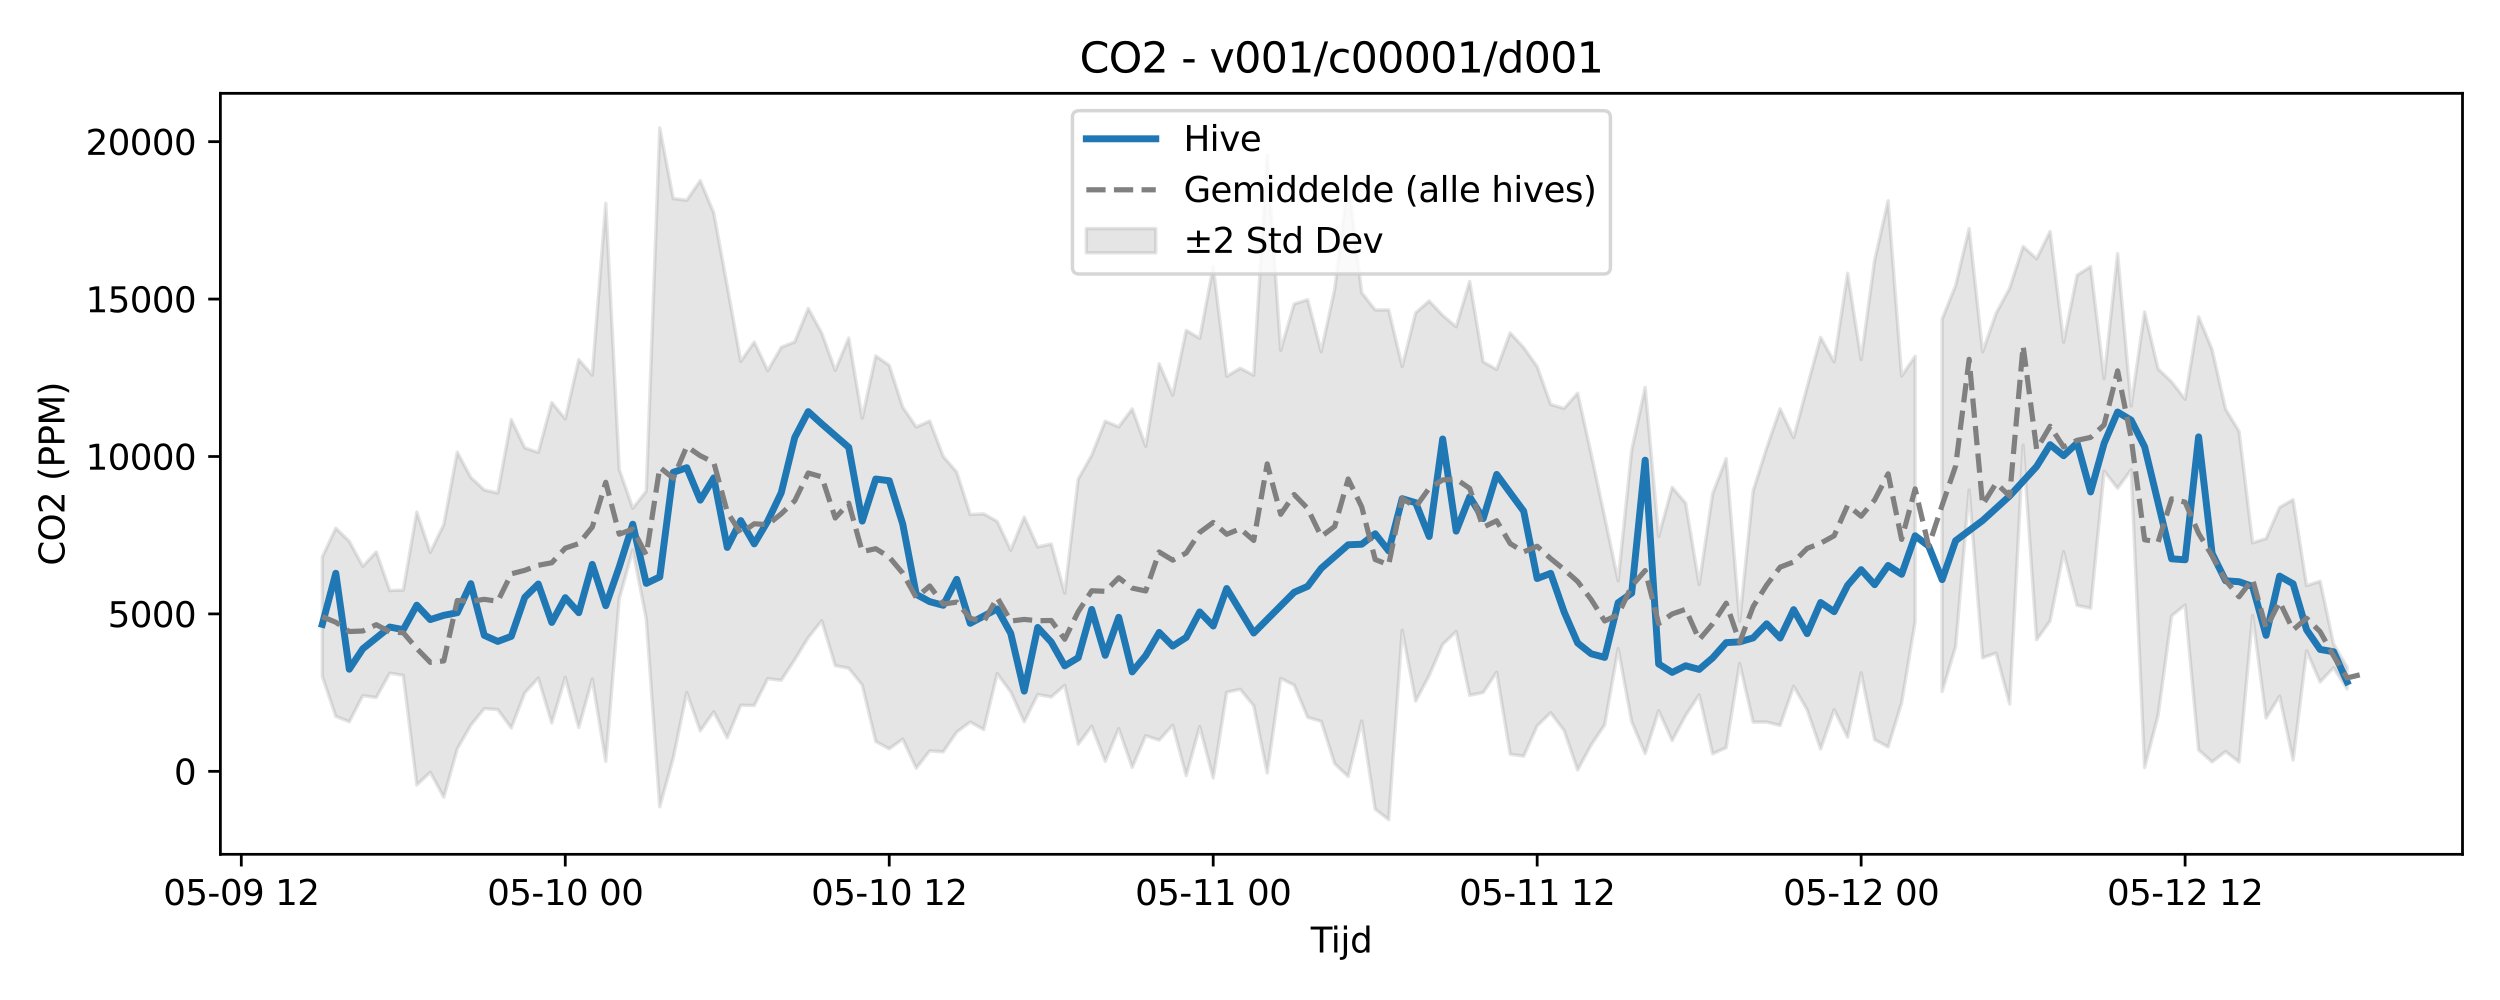 <?xml version="1.0" encoding="utf-8" standalone="no"?>
<!DOCTYPE svg PUBLIC "-//W3C//DTD SVG 1.1//EN"
  "http://www.w3.org/Graphics/SVG/1.1/DTD/svg11.dtd">
<svg xmlns:xlink="http://www.w3.org/1999/xlink" width="720pt" height="288pt" viewBox="0 0 720 288" xmlns="http://www.w3.org/2000/svg" version="1.1">
 <defs>
  <style type="text/css">*{stroke-linejoin: round; stroke-linecap: butt}</style>
 </defs>
 <g id="figure_1">
  <g id="patch_1">
   <path d="M 0 288 
L 720 288 
L 720 0 
L 0 0 
z
" style="fill: #ffffff"/>
  </g>
  <g id="axes_1">
   <g id="patch_2">
    <path d="M 63.47 246.04 
L 709.2 246.04 
L 709.2 26.88 
L 63.47 26.88 
z
" style="fill: #ffffff"/>
   </g>
   <g id="FillBetweenPolyCollection_1">
    <path d="M 92.821 160.406 
L 92.821 194.786 
L 96.709 206.311 
L 100.597 207.861 
L 104.484 200.372 
L 108.372 200.874 
L 112.259 193.855 
L 116.147 194.523 
L 120.035 226.071 
L 123.922 222.422 
L 127.81 229.594 
L 131.697 215.667 
L 135.585 208.863 
L 139.473 204.098 
L 143.36 204.361 
L 147.248 209.658 
L 151.135 199.555 
L 155.023 195.281 
L 158.911 208.207 
L 162.798 195.099 
L 166.686 209.536 
L 170.573 195.567 
L 174.461 219.257 
L 178.349 172.484 
L 182.236 158.407 
L 186.124 178.207 
L 190.011 232.361 
L 193.899 218.286 
L 197.787 199.471 
L 201.674 210.487 
L 205.562 205.017 
L 209.449 212.468 
L 213.337 203.106 
L 217.224 203.185 
L 221.112 195.447 
L 225 195.937 
L 228.887 189.976 
L 232.775 183.624 
L 236.662 178.768 
L 240.55 191.721 
L 244.438 192.463 
L 248.325 197.277 
L 252.213 213.544 
L 256.1 215.665 
L 259.988 212.857 
L 263.876 221.236 
L 267.763 216.265 
L 271.651 216.53 
L 275.538 210.839 
L 279.426 207.939 
L 283.314 210.115 
L 287.201 194.015 
L 291.089 199.264 
L 294.976 207.871 
L 298.864 200.01 
L 302.752 200.751 
L 306.639 197.375 
L 310.527 214.364 
L 314.414 209.163 
L 318.302 219.271 
L 322.19 209.851 
L 326.077 221.003 
L 329.965 211.886 
L 333.852 213.163 
L 337.74 208.86 
L 341.628 223.368 
L 345.515 209.249 
L 349.403 224.066 
L 353.29 199.365 
L 357.178 198.513 
L 361.066 203.251 
L 364.953 222.628 
L 368.841 195.365 
L 372.728 197.336 
L 376.616 206.604 
L 380.504 207.734 
L 384.391 219.959 
L 388.279 223.66 
L 392.166 207.626 
L 396.054 233.04 
L 399.942 236.078 
L 403.829 181.529 
L 407.717 201.931 
L 411.604 194.546 
L 415.492 185.602 
L 419.38 181.871 
L 423.267 200.253 
L 427.155 199.464 
L 431.042 193.571 
L 434.93 217.199 
L 438.818 217.785 
L 442.705 209.058 
L 446.593 205.268 
L 450.48 210.417 
L 454.368 221.758 
L 458.256 214.565 
L 462.143 208.74 
L 466.031 186.77 
L 469.918 207.835 
L 473.806 217.032 
L 477.694 204.704 
L 481.581 213.286 
L 485.469 206.048 
L 489.356 200.111 
L 493.244 217.102 
L 497.132 215.344 
L 501.019 191.087 
L 504.907 207.981 
L 508.794 207.966 
L 512.682 208.932 
L 516.57 197.657 
L 520.457 204.45 
L 524.345 215.707 
L 528.232 204.399 
L 532.12 212.35 
L 536.008 193.781 
L 539.895 213.014 
L 543.783 215.13 
L 547.67 202.403 
L 551.558 179.003 
L 551.558 102.608 
L 551.558 102.608 
L 547.67 108.29 
L 543.783 57.804 
L 539.895 74.961 
L 536.008 103.557 
L 532.12 78.692 
L 528.232 104.208 
L 524.345 97.157 
L 520.457 111.44 
L 516.57 126.029 
L 512.682 117.745 
L 508.794 129.04 
L 504.907 141.365 
L 501.019 178.916 
L 497.132 132.087 
L 493.244 142.21 
L 489.356 168.355 
L 485.469 144.908 
L 481.581 140.35 
L 477.694 154.51 
L 473.806 111.602 
L 469.918 129.672 
L 466.031 167.285 
L 462.143 148.924 
L 458.256 130.757 
L 454.368 113.226 
L 450.48 117.627 
L 446.593 116.474 
L 442.705 105.579 
L 438.818 100.092 
L 434.93 95.886 
L 431.042 106.397 
L 427.155 104.204 
L 423.267 81.051 
L 419.38 94.117 
L 415.492 90.829 
L 411.604 86.662 
L 407.717 90.097 
L 403.829 105.575 
L 399.942 89.247 
L 396.054 89.256 
L 392.166 84.273 
L 388.279 52.251 
L 384.391 83.271 
L 380.504 101.291 
L 376.616 86.315 
L 372.728 87.526 
L 368.841 100.869 
L 364.953 44.58 
L 361.066 108.055 
L 357.178 106.045 
L 353.29 108.369 
L 349.403 76.865 
L 345.515 97.435 
L 341.628 95.154 
L 337.74 113.8 
L 333.852 104.77 
L 329.965 128.516 
L 326.077 117.745 
L 322.19 122.935 
L 318.302 121.315 
L 314.414 131.121 
L 310.527 137.963 
L 306.639 170.825 
L 302.752 156.651 
L 298.864 157.519 
L 294.976 148.9 
L 291.089 158.468 
L 287.201 150.176 
L 283.314 147.989 
L 279.426 148.187 
L 275.538 135.977 
L 271.651 131.451 
L 267.763 121.26 
L 263.876 122.972 
L 259.988 117.28 
L 256.1 105.219 
L 252.213 102.502 
L 248.325 120.451 
L 244.438 97.367 
L 240.55 106.644 
L 236.662 95.911 
L 232.775 88.826 
L 228.887 98.461 
L 225 100.03 
L 221.112 106.748 
L 217.224 98.516 
L 213.337 104.077 
L 209.449 82.426 
L 205.562 61.318 
L 201.674 52.015 
L 197.787 57.677 
L 193.899 57.184 
L 190.011 36.842 
L 186.124 141.445 
L 182.236 146.374 
L 178.349 135.195 
L 174.461 58.552 
L 170.573 108.024 
L 166.686 103.575 
L 162.798 120.632 
L 158.911 115.945 
L 155.023 130.325 
L 151.135 128.958 
L 147.248 120.861 
L 143.36 141.991 
L 139.473 141.118 
L 135.585 137.495 
L 131.697 130.24 
L 127.81 151.084 
L 123.922 159.085 
L 120.035 147.47 
L 116.147 169.929 
L 112.259 170.076 
L 108.372 158.947 
L 104.484 163.086 
L 100.597 155.897 
L 96.709 152.107 
L 92.821 160.406 
z
" clip-path="url(#pd47437dec5)" style="fill: #808080; fill-opacity: 0.2; stroke: #808080; stroke-opacity: 0.2"/>
    <path d="M 559.333 91.883 
L 559.333 199.17 
L 563.221 186.19 
L 567.108 141.128 
L 570.996 189.466 
L 574.883 188.092 
L 578.771 202.714 
L 582.659 128.236 
L 586.546 184.241 
L 590.434 178.859 
L 594.321 158.918 
L 598.209 174.359 
L 602.097 175.163 
L 605.984 135.7 
L 609.872 140.617 
L 613.759 135.306 
L 617.647 221.06 
L 621.535 205.974 
L 625.422 177.373 
L 629.31 174.248 
L 633.197 215.972 
L 637.085 219.449 
L 640.973 216.434 
L 644.86 219.458 
L 648.748 177.274 
L 652.635 206.784 
L 656.523 200.494 
L 660.411 218.901 
L 664.298 187.446 
L 668.186 196.418 
L 672.073 192.307 
L 675.961 198.395 
L 675.961 192.103 
L 675.961 192.103 
L 672.073 185.503 
L 668.186 167.393 
L 664.298 168.674 
L 660.411 143.892 
L 656.523 146.139 
L 652.635 155.093 
L 648.748 156.343 
L 644.86 124.278 
L 640.973 117.84 
L 637.085 100.673 
L 633.197 91.236 
L 629.31 114.99 
L 625.422 109.968 
L 621.535 106.241 
L 617.647 89.832 
L 613.759 116.894 
L 609.872 73.014 
L 605.984 109.034 
L 602.097 76.786 
L 598.209 79.249 
L 594.321 98.541 
L 590.434 66.668 
L 586.546 74.526 
L 582.659 70.989 
L 578.771 83.025 
L 574.883 90.221 
L 570.996 101.326 
L 567.108 65.823 
L 563.221 82.231 
L 559.333 91.883 
z
" clip-path="url(#pd47437dec5)" style="fill: #808080; fill-opacity: 0.2; stroke: #808080; stroke-opacity: 0.2"/>
   </g>
   <g id="matplotlib.axis_1">
    <g id="xtick_1">
     <g id="line2d_1">
      <defs>
       <path id="m6b82bbd82c" d="M 0 0 
L 0 3.5 
" style="stroke: #000000; stroke-width: 0.8"/>
      </defs>
      <g>
       <use xlink:href="#m6b82bbd82c" x="69.496" y="246.04" style="stroke: #000000; stroke-width: 0.8"/>
      </g>
     </g>
     <g id="text_1">
      <!-- 05-09 12 -->
      <g transform="translate(47.015 260.638) scale(0.1 -0.1)">
       <defs>
        <path id="DejaVuSans-30" d="M 2034 4250 
Q 1547 4250 1301 3770 
Q 1056 3291 1056 2328 
Q 1056 1369 1301 889 
Q 1547 409 2034 409 
Q 2525 409 2770 889 
Q 3016 1369 3016 2328 
Q 3016 3291 2770 3770 
Q 2525 4250 2034 4250 
z
M 2034 4750 
Q 2819 4750 3233 4129 
Q 3647 3509 3647 2328 
Q 3647 1150 3233 529 
Q 2819 -91 2034 -91 
Q 1250 -91 836 529 
Q 422 1150 422 2328 
Q 422 3509 836 4129 
Q 1250 4750 2034 4750 
z
" transform="scale(0.016)"/>
        <path id="DejaVuSans-35" d="M 691 4666 
L 3169 4666 
L 3169 4134 
L 1269 4134 
L 1269 2991 
Q 1406 3038 1543 3061 
Q 1681 3084 1819 3084 
Q 2600 3084 3056 2656 
Q 3513 2228 3513 1497 
Q 3513 744 3044 326 
Q 2575 -91 1722 -91 
Q 1428 -91 1123 -41 
Q 819 9 494 109 
L 494 744 
Q 775 591 1075 516 
Q 1375 441 1709 441 
Q 2250 441 2565 725 
Q 2881 1009 2881 1497 
Q 2881 1984 2565 2268 
Q 2250 2553 1709 2553 
Q 1456 2553 1204 2497 
Q 953 2441 691 2322 
L 691 4666 
z
" transform="scale(0.016)"/>
        <path id="DejaVuSans-2d" d="M 313 2009 
L 1997 2009 
L 1997 1497 
L 313 1497 
L 313 2009 
z
" transform="scale(0.016)"/>
        <path id="DejaVuSans-39" d="M 703 97 
L 703 672 
Q 941 559 1184 500 
Q 1428 441 1663 441 
Q 2288 441 2617 861 
Q 2947 1281 2994 2138 
Q 2813 1869 2534 1725 
Q 2256 1581 1919 1581 
Q 1219 1581 811 2004 
Q 403 2428 403 3163 
Q 403 3881 828 4315 
Q 1253 4750 1959 4750 
Q 2769 4750 3195 4129 
Q 3622 3509 3622 2328 
Q 3622 1225 3098 567 
Q 2575 -91 1691 -91 
Q 1453 -91 1209 -44 
Q 966 3 703 97 
z
M 1959 2075 
Q 2384 2075 2632 2365 
Q 2881 2656 2881 3163 
Q 2881 3666 2632 3958 
Q 2384 4250 1959 4250 
Q 1534 4250 1286 3958 
Q 1038 3666 1038 3163 
Q 1038 2656 1286 2365 
Q 1534 2075 1959 2075 
z
" transform="scale(0.016)"/>
        <path id="DejaVuSans-20" transform="scale(0.016)"/>
        <path id="DejaVuSans-31" d="M 794 531 
L 1825 531 
L 1825 4091 
L 703 3866 
L 703 4441 
L 1819 4666 
L 2450 4666 
L 2450 531 
L 3481 531 
L 3481 0 
L 794 0 
L 794 531 
z
" transform="scale(0.016)"/>
        <path id="DejaVuSans-32" d="M 1228 531 
L 3431 531 
L 3431 0 
L 469 0 
L 469 531 
Q 828 903 1448 1529 
Q 2069 2156 2228 2338 
Q 2531 2678 2651 2914 
Q 2772 3150 2772 3378 
Q 2772 3750 2511 3984 
Q 2250 4219 1831 4219 
Q 1534 4219 1204 4116 
Q 875 4013 500 3803 
L 500 4441 
Q 881 4594 1212 4672 
Q 1544 4750 1819 4750 
Q 2544 4750 2975 4387 
Q 3406 4025 3406 3419 
Q 3406 3131 3298 2873 
Q 3191 2616 2906 2266 
Q 2828 2175 2409 1742 
Q 1991 1309 1228 531 
z
" transform="scale(0.016)"/>
       </defs>
       <use xlink:href="#DejaVuSans-30"/>
       <use xlink:href="#DejaVuSans-35" transform="translate(63.623 0)"/>
       <use xlink:href="#DejaVuSans-2d" transform="translate(127.246 0)"/>
       <use xlink:href="#DejaVuSans-30" transform="translate(163.33 0)"/>
       <use xlink:href="#DejaVuSans-39" transform="translate(226.953 0)"/>
       <use xlink:href="#DejaVuSans-20" transform="translate(290.576 0)"/>
       <use xlink:href="#DejaVuSans-31" transform="translate(322.363 0)"/>
       <use xlink:href="#DejaVuSans-32" transform="translate(385.986 0)"/>
      </g>
     </g>
    </g>
    <g id="xtick_2">
     <g id="line2d_2">
      <g>
       <use xlink:href="#m6b82bbd82c" x="162.798" y="246.04" style="stroke: #000000; stroke-width: 0.8"/>
      </g>
     </g>
     <g id="text_2">
      <!-- 05-10 00 -->
      <g transform="translate(140.318 260.638) scale(0.1 -0.1)">
       <use xlink:href="#DejaVuSans-30"/>
       <use xlink:href="#DejaVuSans-35" transform="translate(63.623 0)"/>
       <use xlink:href="#DejaVuSans-2d" transform="translate(127.246 0)"/>
       <use xlink:href="#DejaVuSans-31" transform="translate(163.33 0)"/>
       <use xlink:href="#DejaVuSans-30" transform="translate(226.953 0)"/>
       <use xlink:href="#DejaVuSans-20" transform="translate(290.576 0)"/>
       <use xlink:href="#DejaVuSans-30" transform="translate(322.363 0)"/>
       <use xlink:href="#DejaVuSans-30" transform="translate(385.986 0)"/>
      </g>
     </g>
    </g>
    <g id="xtick_3">
     <g id="line2d_3">
      <g>
       <use xlink:href="#m6b82bbd82c" x="256.1" y="246.04" style="stroke: #000000; stroke-width: 0.8"/>
      </g>
     </g>
     <g id="text_3">
      <!-- 05-10 12 -->
      <g transform="translate(233.62 260.638) scale(0.1 -0.1)">
       <use xlink:href="#DejaVuSans-30"/>
       <use xlink:href="#DejaVuSans-35" transform="translate(63.623 0)"/>
       <use xlink:href="#DejaVuSans-2d" transform="translate(127.246 0)"/>
       <use xlink:href="#DejaVuSans-31" transform="translate(163.33 0)"/>
       <use xlink:href="#DejaVuSans-30" transform="translate(226.953 0)"/>
       <use xlink:href="#DejaVuSans-20" transform="translate(290.576 0)"/>
       <use xlink:href="#DejaVuSans-31" transform="translate(322.363 0)"/>
       <use xlink:href="#DejaVuSans-32" transform="translate(385.986 0)"/>
      </g>
     </g>
    </g>
    <g id="xtick_4">
     <g id="line2d_4">
      <g>
       <use xlink:href="#m6b82bbd82c" x="349.403" y="246.04" style="stroke: #000000; stroke-width: 0.8"/>
      </g>
     </g>
     <g id="text_4">
      <!-- 05-11 00 -->
      <g transform="translate(326.922 260.638) scale(0.1 -0.1)">
       <use xlink:href="#DejaVuSans-30"/>
       <use xlink:href="#DejaVuSans-35" transform="translate(63.623 0)"/>
       <use xlink:href="#DejaVuSans-2d" transform="translate(127.246 0)"/>
       <use xlink:href="#DejaVuSans-31" transform="translate(163.33 0)"/>
       <use xlink:href="#DejaVuSans-31" transform="translate(226.953 0)"/>
       <use xlink:href="#DejaVuSans-20" transform="translate(290.576 0)"/>
       <use xlink:href="#DejaVuSans-30" transform="translate(322.363 0)"/>
       <use xlink:href="#DejaVuSans-30" transform="translate(385.986 0)"/>
      </g>
     </g>
    </g>
    <g id="xtick_5">
     <g id="line2d_5">
      <g>
       <use xlink:href="#m6b82bbd82c" x="442.705" y="246.04" style="stroke: #000000; stroke-width: 0.8"/>
      </g>
     </g>
     <g id="text_5">
      <!-- 05-11 12 -->
      <g transform="translate(420.225 260.638) scale(0.1 -0.1)">
       <use xlink:href="#DejaVuSans-30"/>
       <use xlink:href="#DejaVuSans-35" transform="translate(63.623 0)"/>
       <use xlink:href="#DejaVuSans-2d" transform="translate(127.246 0)"/>
       <use xlink:href="#DejaVuSans-31" transform="translate(163.33 0)"/>
       <use xlink:href="#DejaVuSans-31" transform="translate(226.953 0)"/>
       <use xlink:href="#DejaVuSans-20" transform="translate(290.576 0)"/>
       <use xlink:href="#DejaVuSans-31" transform="translate(322.363 0)"/>
       <use xlink:href="#DejaVuSans-32" transform="translate(385.986 0)"/>
      </g>
     </g>
    </g>
    <g id="xtick_6">
     <g id="line2d_6">
      <g>
       <use xlink:href="#m6b82bbd82c" x="536.008" y="246.04" style="stroke: #000000; stroke-width: 0.8"/>
      </g>
     </g>
     <g id="text_6">
      <!-- 05-12 00 -->
      <g transform="translate(513.527 260.638) scale(0.1 -0.1)">
       <use xlink:href="#DejaVuSans-30"/>
       <use xlink:href="#DejaVuSans-35" transform="translate(63.623 0)"/>
       <use xlink:href="#DejaVuSans-2d" transform="translate(127.246 0)"/>
       <use xlink:href="#DejaVuSans-31" transform="translate(163.33 0)"/>
       <use xlink:href="#DejaVuSans-32" transform="translate(226.953 0)"/>
       <use xlink:href="#DejaVuSans-20" transform="translate(290.576 0)"/>
       <use xlink:href="#DejaVuSans-30" transform="translate(322.363 0)"/>
       <use xlink:href="#DejaVuSans-30" transform="translate(385.986 0)"/>
      </g>
     </g>
    </g>
    <g id="xtick_7">
     <g id="line2d_7">
      <g>
       <use xlink:href="#m6b82bbd82c" x="629.31" y="246.04" style="stroke: #000000; stroke-width: 0.8"/>
      </g>
     </g>
     <g id="text_7">
      <!-- 05-12 12 -->
      <g transform="translate(606.829 260.638) scale(0.1 -0.1)">
       <use xlink:href="#DejaVuSans-30"/>
       <use xlink:href="#DejaVuSans-35" transform="translate(63.623 0)"/>
       <use xlink:href="#DejaVuSans-2d" transform="translate(127.246 0)"/>
       <use xlink:href="#DejaVuSans-31" transform="translate(163.33 0)"/>
       <use xlink:href="#DejaVuSans-32" transform="translate(226.953 0)"/>
       <use xlink:href="#DejaVuSans-20" transform="translate(290.576 0)"/>
       <use xlink:href="#DejaVuSans-31" transform="translate(322.363 0)"/>
       <use xlink:href="#DejaVuSans-32" transform="translate(385.986 0)"/>
      </g>
     </g>
    </g>
    <g id="text_8">
     <!-- Tijd -->
     <g transform="translate(377.485 274.317) scale(0.1 -0.1)">
      <defs>
       <path id="DejaVuSans-54" d="M -19 4666 
L 3928 4666 
L 3928 4134 
L 2272 4134 
L 2272 0 
L 1638 0 
L 1638 4134 
L -19 4134 
L -19 4666 
z
" transform="scale(0.016)"/>
       <path id="DejaVuSans-69" d="M 603 3500 
L 1178 3500 
L 1178 0 
L 603 0 
L 603 3500 
z
M 603 4863 
L 1178 4863 
L 1178 4134 
L 603 4134 
L 603 4863 
z
" transform="scale(0.016)"/>
       <path id="DejaVuSans-6a" d="M 603 3500 
L 1178 3500 
L 1178 -63 
Q 1178 -731 923 -1031 
Q 669 -1331 103 -1331 
L -116 -1331 
L -116 -844 
L 38 -844 
Q 366 -844 484 -692 
Q 603 -541 603 -63 
L 603 3500 
z
M 603 4863 
L 1178 4863 
L 1178 4134 
L 603 4134 
L 603 4863 
z
" transform="scale(0.016)"/>
       <path id="DejaVuSans-64" d="M 2906 2969 
L 2906 4863 
L 3481 4863 
L 3481 0 
L 2906 0 
L 2906 525 
Q 2725 213 2448 61 
Q 2172 -91 1784 -91 
Q 1150 -91 751 415 
Q 353 922 353 1747 
Q 353 2572 751 3078 
Q 1150 3584 1784 3584 
Q 2172 3584 2448 3432 
Q 2725 3281 2906 2969 
z
M 947 1747 
Q 947 1113 1208 752 
Q 1469 391 1925 391 
Q 2381 391 2643 752 
Q 2906 1113 2906 1747 
Q 2906 2381 2643 2742 
Q 2381 3103 1925 3103 
Q 1469 3103 1208 2742 
Q 947 2381 947 1747 
z
" transform="scale(0.016)"/>
      </defs>
      <use xlink:href="#DejaVuSans-54"/>
      <use xlink:href="#DejaVuSans-69" transform="translate(57.959 0)"/>
      <use xlink:href="#DejaVuSans-6a" transform="translate(85.742 0)"/>
      <use xlink:href="#DejaVuSans-64" transform="translate(113.525 0)"/>
     </g>
    </g>
   </g>
   <g id="matplotlib.axis_2">
    <g id="ytick_1">
     <g id="line2d_8">
      <defs>
       <path id="ma229f04e60" d="M 0 0 
L -3.5 0 
" style="stroke: #000000; stroke-width: 0.8"/>
      </defs>
      <g>
       <use xlink:href="#ma229f04e60" x="63.47" y="222.138" style="stroke: #000000; stroke-width: 0.8"/>
      </g>
     </g>
     <g id="text_9">
      <!-- 0 -->
      <g transform="translate(50.108 225.937) scale(0.1 -0.1)">
       <use xlink:href="#DejaVuSans-30"/>
      </g>
     </g>
    </g>
    <g id="ytick_2">
     <g id="line2d_9">
      <g>
       <use xlink:href="#ma229f04e60" x="63.47" y="176.804" style="stroke: #000000; stroke-width: 0.8"/>
      </g>
     </g>
     <g id="text_10">
      <!-- 5000 -->
      <g transform="translate(31.02 180.604) scale(0.1 -0.1)">
       <use xlink:href="#DejaVuSans-35"/>
       <use xlink:href="#DejaVuSans-30" transform="translate(63.623 0)"/>
       <use xlink:href="#DejaVuSans-30" transform="translate(127.246 0)"/>
       <use xlink:href="#DejaVuSans-30" transform="translate(190.869 0)"/>
      </g>
     </g>
    </g>
    <g id="ytick_3">
     <g id="line2d_10">
      <g>
       <use xlink:href="#ma229f04e60" x="63.47" y="131.471" style="stroke: #000000; stroke-width: 0.8"/>
      </g>
     </g>
     <g id="text_11">
      <!-- 10000 -->
      <g transform="translate(24.657 135.27) scale(0.1 -0.1)">
       <use xlink:href="#DejaVuSans-31"/>
       <use xlink:href="#DejaVuSans-30" transform="translate(63.623 0)"/>
       <use xlink:href="#DejaVuSans-30" transform="translate(127.246 0)"/>
       <use xlink:href="#DejaVuSans-30" transform="translate(190.869 0)"/>
       <use xlink:href="#DejaVuSans-30" transform="translate(254.492 0)"/>
      </g>
     </g>
    </g>
    <g id="ytick_4">
     <g id="line2d_11">
      <g>
       <use xlink:href="#ma229f04e60" x="63.47" y="86.138" style="stroke: #000000; stroke-width: 0.8"/>
      </g>
     </g>
     <g id="text_12">
      <!-- 15000 -->
      <g transform="translate(24.657 89.937) scale(0.1 -0.1)">
       <use xlink:href="#DejaVuSans-31"/>
       <use xlink:href="#DejaVuSans-35" transform="translate(63.623 0)"/>
       <use xlink:href="#DejaVuSans-30" transform="translate(127.246 0)"/>
       <use xlink:href="#DejaVuSans-30" transform="translate(190.869 0)"/>
       <use xlink:href="#DejaVuSans-30" transform="translate(254.492 0)"/>
      </g>
     </g>
    </g>
    <g id="ytick_5">
     <g id="line2d_12">
      <g>
       <use xlink:href="#ma229f04e60" x="63.47" y="40.805" style="stroke: #000000; stroke-width: 0.8"/>
      </g>
     </g>
     <g id="text_13">
      <!-- 20000 -->
      <g transform="translate(24.657 44.604) scale(0.1 -0.1)">
       <use xlink:href="#DejaVuSans-32"/>
       <use xlink:href="#DejaVuSans-30" transform="translate(63.623 0)"/>
       <use xlink:href="#DejaVuSans-30" transform="translate(127.246 0)"/>
       <use xlink:href="#DejaVuSans-30" transform="translate(190.869 0)"/>
       <use xlink:href="#DejaVuSans-30" transform="translate(254.492 0)"/>
      </g>
     </g>
    </g>
    <g id="text_14">
     <!-- CO2 (PPM) -->
     <g transform="translate(18.578 162.903) rotate(-90) scale(0.1 -0.1)">
      <defs>
       <path id="DejaVuSans-43" d="M 4122 4306 
L 4122 3641 
Q 3803 3938 3442 4084 
Q 3081 4231 2675 4231 
Q 1875 4231 1450 3742 
Q 1025 3253 1025 2328 
Q 1025 1406 1450 917 
Q 1875 428 2675 428 
Q 3081 428 3442 575 
Q 3803 722 4122 1019 
L 4122 359 
Q 3791 134 3420 21 
Q 3050 -91 2638 -91 
Q 1578 -91 968 557 
Q 359 1206 359 2328 
Q 359 3453 968 4101 
Q 1578 4750 2638 4750 
Q 3056 4750 3426 4639 
Q 3797 4528 4122 4306 
z
" transform="scale(0.016)"/>
       <path id="DejaVuSans-4f" d="M 2522 4238 
Q 1834 4238 1429 3725 
Q 1025 3213 1025 2328 
Q 1025 1447 1429 934 
Q 1834 422 2522 422 
Q 3209 422 3611 934 
Q 4013 1447 4013 2328 
Q 4013 3213 3611 3725 
Q 3209 4238 2522 4238 
z
M 2522 4750 
Q 3503 4750 4090 4092 
Q 4678 3434 4678 2328 
Q 4678 1225 4090 567 
Q 3503 -91 2522 -91 
Q 1538 -91 948 565 
Q 359 1222 359 2328 
Q 359 3434 948 4092 
Q 1538 4750 2522 4750 
z
" transform="scale(0.016)"/>
       <path id="DejaVuSans-28" d="M 1984 4856 
Q 1566 4138 1362 3434 
Q 1159 2731 1159 2009 
Q 1159 1288 1364 580 
Q 1569 -128 1984 -844 
L 1484 -844 
Q 1016 -109 783 600 
Q 550 1309 550 2009 
Q 550 2706 781 3412 
Q 1013 4119 1484 4856 
L 1984 4856 
z
" transform="scale(0.016)"/>
       <path id="DejaVuSans-50" d="M 1259 4147 
L 1259 2394 
L 2053 2394 
Q 2494 2394 2734 2622 
Q 2975 2850 2975 3272 
Q 2975 3691 2734 3919 
Q 2494 4147 2053 4147 
L 1259 4147 
z
M 628 4666 
L 2053 4666 
Q 2838 4666 3239 4311 
Q 3641 3956 3641 3272 
Q 3641 2581 3239 2228 
Q 2838 1875 2053 1875 
L 1259 1875 
L 1259 0 
L 628 0 
L 628 4666 
z
" transform="scale(0.016)"/>
       <path id="DejaVuSans-4d" d="M 628 4666 
L 1569 4666 
L 2759 1491 
L 3956 4666 
L 4897 4666 
L 4897 0 
L 4281 0 
L 4281 4097 
L 3078 897 
L 2444 897 
L 1241 4097 
L 1241 0 
L 628 0 
L 628 4666 
z
" transform="scale(0.016)"/>
       <path id="DejaVuSans-29" d="M 513 4856 
L 1013 4856 
Q 1481 4119 1714 3412 
Q 1947 2706 1947 2009 
Q 1947 1309 1714 600 
Q 1481 -109 1013 -844 
L 513 -844 
Q 928 -128 1133 580 
Q 1338 1288 1338 2009 
Q 1338 2731 1133 3434 
Q 928 4138 513 4856 
z
" transform="scale(0.016)"/>
      </defs>
      <use xlink:href="#DejaVuSans-43"/>
      <use xlink:href="#DejaVuSans-4f" transform="translate(69.824 0)"/>
      <use xlink:href="#DejaVuSans-32" transform="translate(148.535 0)"/>
      <use xlink:href="#DejaVuSans-20" transform="translate(212.158 0)"/>
      <use xlink:href="#DejaVuSans-28" transform="translate(243.945 0)"/>
      <use xlink:href="#DejaVuSans-50" transform="translate(282.959 0)"/>
      <use xlink:href="#DejaVuSans-50" transform="translate(343.262 0)"/>
      <use xlink:href="#DejaVuSans-4d" transform="translate(403.564 0)"/>
      <use xlink:href="#DejaVuSans-29" transform="translate(489.844 0)"/>
     </g>
    </g>
   </g>
   <g id="line2d_13">
    <path d="M 92.821 179.815 
L 96.709 165.105 
L 100.597 192.73 
L 104.484 186.847 
L 112.259 180.597 
L 116.147 181.333 
L 120.035 174.297 
L 123.922 178.442 
L 127.81 177.215 
L 131.697 176.454 
L 135.585 168.1 
L 139.473 182.982 
L 143.36 184.732 
L 147.248 183.266 
L 151.135 172.032 
L 155.023 168.194 
L 158.911 179.258 
L 162.798 172.132 
L 166.686 176.454 
L 170.573 162.543 
L 174.461 174.435 
L 178.349 163.259 
L 182.236 150.98 
L 186.124 168.014 
L 190.011 166.151 
L 193.899 136.023 
L 197.787 134.699 
L 201.674 144.038 
L 205.562 137.632 
L 209.449 157.656 
L 213.337 149.94 
L 217.224 156.627 
L 221.112 150.067 
L 225 141.898 
L 228.887 125.986 
L 232.775 118.551 
L 236.662 122.078 
L 244.438 128.845 
L 248.325 150.067 
L 252.213 137.96 
L 256.1 138.452 
L 259.988 150.922 
L 263.876 171.169 
L 267.763 173.28 
L 271.651 174.32 
L 275.538 166.849 
L 279.426 179.506 
L 287.201 175.349 
L 291.089 182.408 
L 294.976 199.045 
L 298.864 180.712 
L 302.752 184.91 
L 306.639 191.764 
L 310.527 189.416 
L 314.414 175.52 
L 318.302 188.724 
L 322.19 177.787 
L 326.077 193.499 
L 329.965 188.812 
L 333.852 182.142 
L 337.74 186.067 
L 341.628 183.583 
L 345.515 176.239 
L 349.403 180.289 
L 353.29 169.491 
L 361.066 182.308 
L 372.728 170.567 
L 376.616 168.862 
L 380.504 163.685 
L 388.279 156.894 
L 392.166 156.743 
L 396.054 153.73 
L 399.942 158.662 
L 403.829 143.625 
L 407.717 144.787 
L 411.604 154.509 
L 415.492 126.439 
L 419.38 152.964 
L 423.267 143.11 
L 427.155 149.342 
L 431.042 136.639 
L 438.818 147.211 
L 442.705 166.616 
L 446.593 165.127 
L 450.48 176.275 
L 454.368 185.191 
L 458.256 188.287 
L 462.143 189.325 
L 466.031 173.583 
L 469.918 170.825 
L 473.806 132.541 
L 477.694 191.22 
L 481.581 193.65 
L 485.469 191.742 
L 489.356 192.792 
L 493.244 189.466 
L 497.132 185.079 
L 501.019 184.865 
L 504.907 183.713 
L 508.794 179.663 
L 512.682 183.743 
L 516.57 175.589 
L 520.457 182.489 
L 524.345 173.525 
L 528.232 176.161 
L 532.12 168.56 
L 536.008 164.063 
L 539.895 168.388 
L 543.783 162.86 
L 547.67 165.386 
L 551.558 154.31 
L 555.446 157.266 
L 559.333 166.926 
L 563.221 155.72 
L 570.996 149.913 
L 578.771 142.841 
L 586.546 134.345 
L 590.434 128.071 
L 594.321 131.24 
L 598.209 127.595 
L 602.097 141.671 
L 605.984 127.686 
L 609.872 118.66 
L 613.759 120.999 
L 617.647 128.67 
L 625.422 160.938 
L 629.31 161.219 
L 633.197 125.827 
L 637.085 159.392 
L 640.973 167.257 
L 644.86 167.538 
L 648.748 168.885 
L 652.635 182.979 
L 656.523 165.929 
L 660.411 168.137 
L 664.298 181.379 
L 668.186 187.036 
L 672.073 187.702 
L 675.961 196.361 
L 675.961 196.361 
" clip-path="url(#pd47437dec5)" style="fill: none; stroke: #1f77b4; stroke-width: 2; stroke-linecap: square"/>
   </g>
   <g id="line2d_14">
    <path d="M 92.821 177.596 
L 96.709 179.209 
L 100.597 181.879 
L 104.484 181.729 
L 108.372 179.91 
L 112.259 181.966 
L 116.147 182.226 
L 120.035 186.771 
L 123.922 190.754 
L 127.81 190.339 
L 131.697 172.953 
L 135.585 173.179 
L 139.473 172.608 
L 143.36 173.176 
L 147.248 165.26 
L 151.135 164.257 
L 155.023 162.803 
L 158.911 162.076 
L 162.798 157.865 
L 166.686 156.556 
L 170.573 151.796 
L 174.461 138.904 
L 178.349 153.84 
L 182.236 152.391 
L 186.124 159.826 
L 190.011 134.601 
L 193.899 137.735 
L 197.787 128.574 
L 201.674 131.251 
L 205.562 133.168 
L 209.449 147.447 
L 213.337 153.591 
L 217.224 150.85 
L 221.112 151.097 
L 225 147.984 
L 228.887 144.219 
L 232.775 136.225 
L 236.662 137.34 
L 240.55 149.183 
L 244.438 144.915 
L 248.325 158.864 
L 252.213 158.023 
L 256.1 160.442 
L 259.988 165.069 
L 263.876 172.104 
L 267.763 168.763 
L 271.651 173.99 
L 275.538 173.408 
L 279.426 178.063 
L 283.314 179.052 
L 287.201 172.095 
L 291.089 178.866 
L 294.976 178.386 
L 298.864 178.765 
L 302.752 178.701 
L 306.639 184.1 
L 310.527 176.164 
L 314.414 170.142 
L 318.302 170.293 
L 322.19 166.393 
L 326.077 169.374 
L 329.965 170.201 
L 333.852 158.967 
L 337.74 161.33 
L 341.628 159.261 
L 345.515 153.342 
L 349.403 150.466 
L 353.29 153.867 
L 357.178 152.279 
L 361.066 155.653 
L 364.953 133.604 
L 368.841 148.117 
L 372.728 142.431 
L 376.616 146.46 
L 380.504 154.513 
L 384.391 151.615 
L 388.279 137.956 
L 392.166 145.95 
L 396.054 161.148 
L 399.942 162.663 
L 403.829 143.552 
L 407.717 146.014 
L 411.604 140.604 
L 415.492 138.215 
L 419.38 137.994 
L 423.267 140.652 
L 427.155 151.834 
L 431.042 149.984 
L 434.93 156.542 
L 438.818 158.939 
L 442.705 157.319 
L 446.593 160.871 
L 450.48 164.022 
L 454.368 167.492 
L 458.256 172.661 
L 462.143 178.832 
L 466.031 177.027 
L 469.918 168.754 
L 473.806 164.317 
L 477.694 179.607 
L 481.581 176.818 
L 485.469 175.478 
L 489.356 184.233 
L 493.244 179.656 
L 497.132 173.716 
L 501.019 185.002 
L 504.907 174.673 
L 508.794 168.503 
L 512.682 163.338 
L 516.57 161.843 
L 520.457 157.945 
L 524.345 156.432 
L 528.232 154.303 
L 532.12 145.521 
L 536.008 148.669 
L 539.895 143.988 
L 543.783 136.467 
L 547.67 155.347 
L 551.558 140.805 
L 555.446 157.266 
L 559.333 145.527 
L 563.221 134.211 
L 567.108 103.476 
L 570.996 145.396 
L 574.883 139.156 
L 578.771 142.869 
L 582.659 99.612 
L 586.546 129.384 
L 590.434 122.763 
L 594.321 128.73 
L 598.209 126.804 
L 602.097 125.974 
L 605.984 122.367 
L 609.872 106.816 
L 613.759 126.1 
L 617.647 155.446 
L 621.535 156.107 
L 625.422 143.67 
L 629.31 144.619 
L 633.197 153.604 
L 637.085 160.061 
L 640.973 167.137 
L 644.86 171.868 
L 648.748 166.808 
L 652.635 180.938 
L 656.523 173.317 
L 660.411 181.397 
L 664.298 178.06 
L 668.186 181.905 
L 672.073 188.905 
L 675.961 195.249 
L 679.849 194.294 
L 679.849 194.294 
" clip-path="url(#pd47437dec5)" style="fill: none; stroke-dasharray: 5.55,2.4; stroke-dashoffset: 0; stroke: #808080; stroke-width: 1.5"/>
   </g>
   <g id="patch_3">
    <path d="M 63.47 246.04 
L 63.47 26.88 
" style="fill: none; stroke: #000000; stroke-width: 0.8; stroke-linejoin: miter; stroke-linecap: square"/>
   </g>
   <g id="patch_4">
    <path d="M 709.2 246.04 
L 709.2 26.88 
" style="fill: none; stroke: #000000; stroke-width: 0.8; stroke-linejoin: miter; stroke-linecap: square"/>
   </g>
   <g id="patch_5">
    <path d="M 63.47 246.04 
L 709.2 246.04 
" style="fill: none; stroke: #000000; stroke-width: 0.8; stroke-linejoin: miter; stroke-linecap: square"/>
   </g>
   <g id="patch_6">
    <path d="M 63.47 26.88 
L 709.2 26.88 
" style="fill: none; stroke: #000000; stroke-width: 0.8; stroke-linejoin: miter; stroke-linecap: square"/>
   </g>
   <g id="text_15">
    <!-- CO2 - v001/c00001/d001 -->
    <g transform="translate(310.932 20.88) scale(0.12 -0.12)">
     <defs>
      <path id="DejaVuSans-76" d="M 191 3500 
L 800 3500 
L 1894 563 
L 2988 3500 
L 3597 3500 
L 2284 0 
L 1503 0 
L 191 3500 
z
" transform="scale(0.016)"/>
      <path id="DejaVuSans-2f" d="M 1625 4666 
L 2156 4666 
L 531 -594 
L 0 -594 
L 1625 4666 
z
" transform="scale(0.016)"/>
      <path id="DejaVuSans-63" d="M 3122 3366 
L 3122 2828 
Q 2878 2963 2633 3030 
Q 2388 3097 2138 3097 
Q 1578 3097 1268 2742 
Q 959 2388 959 1747 
Q 959 1106 1268 751 
Q 1578 397 2138 397 
Q 2388 397 2633 464 
Q 2878 531 3122 666 
L 3122 134 
Q 2881 22 2623 -34 
Q 2366 -91 2075 -91 
Q 1284 -91 818 406 
Q 353 903 353 1747 
Q 353 2603 823 3093 
Q 1294 3584 2113 3584 
Q 2378 3584 2631 3529 
Q 2884 3475 3122 3366 
z
" transform="scale(0.016)"/>
     </defs>
     <use xlink:href="#DejaVuSans-43"/>
     <use xlink:href="#DejaVuSans-4f" transform="translate(69.824 0)"/>
     <use xlink:href="#DejaVuSans-32" transform="translate(148.535 0)"/>
     <use xlink:href="#DejaVuSans-20" transform="translate(212.158 0)"/>
     <use xlink:href="#DejaVuSans-2d" transform="translate(243.945 0)"/>
     <use xlink:href="#DejaVuSans-20" transform="translate(280.029 0)"/>
     <use xlink:href="#DejaVuSans-76" transform="translate(311.816 0)"/>
     <use xlink:href="#DejaVuSans-30" transform="translate(370.996 0)"/>
     <use xlink:href="#DejaVuSans-30" transform="translate(434.619 0)"/>
     <use xlink:href="#DejaVuSans-31" transform="translate(498.242 0)"/>
     <use xlink:href="#DejaVuSans-2f" transform="translate(561.865 0)"/>
     <use xlink:href="#DejaVuSans-63" transform="translate(595.557 0)"/>
     <use xlink:href="#DejaVuSans-30" transform="translate(650.537 0)"/>
     <use xlink:href="#DejaVuSans-30" transform="translate(714.16 0)"/>
     <use xlink:href="#DejaVuSans-30" transform="translate(777.783 0)"/>
     <use xlink:href="#DejaVuSans-30" transform="translate(841.406 0)"/>
     <use xlink:href="#DejaVuSans-31" transform="translate(905.029 0)"/>
     <use xlink:href="#DejaVuSans-2f" transform="translate(968.652 0)"/>
     <use xlink:href="#DejaVuSans-64" transform="translate(1002.344 0)"/>
     <use xlink:href="#DejaVuSans-30" transform="translate(1065.82 0)"/>
     <use xlink:href="#DejaVuSans-30" transform="translate(1129.443 0)"/>
     <use xlink:href="#DejaVuSans-31" transform="translate(1193.066 0)"/>
    </g>
   </g>
   <g id="legend_1">
    <g id="patch_7">
     <path d="M 310.863 78.914 
L 461.807 78.914 
Q 463.807 78.914 463.807 76.914 
L 463.807 33.88 
Q 463.807 31.88 461.807 31.88 
L 310.863 31.88 
Q 308.863 31.88 308.863 33.88 
L 308.863 76.914 
Q 308.863 78.914 310.863 78.914 
z
" style="fill: #ffffff; opacity: 0.8; stroke: #cccccc; stroke-linejoin: miter"/>
    </g>
    <g id="line2d_15">
     <path d="M 312.863 39.978 
L 322.863 39.978 
L 332.863 39.978 
" style="fill: none; stroke: #1f77b4; stroke-width: 2; stroke-linecap: square"/>
    </g>
    <g id="text_16">
     <!-- Hive -->
     <g transform="translate(340.863 43.478) scale(0.1 -0.1)">
      <defs>
       <path id="DejaVuSans-48" d="M 628 4666 
L 1259 4666 
L 1259 2753 
L 3553 2753 
L 3553 4666 
L 4184 4666 
L 4184 0 
L 3553 0 
L 3553 2222 
L 1259 2222 
L 1259 0 
L 628 0 
L 628 4666 
z
" transform="scale(0.016)"/>
       <path id="DejaVuSans-65" d="M 3597 1894 
L 3597 1613 
L 953 1613 
Q 991 1019 1311 708 
Q 1631 397 2203 397 
Q 2534 397 2845 478 
Q 3156 559 3463 722 
L 3463 178 
Q 3153 47 2828 -22 
Q 2503 -91 2169 -91 
Q 1331 -91 842 396 
Q 353 884 353 1716 
Q 353 2575 817 3079 
Q 1281 3584 2069 3584 
Q 2775 3584 3186 3129 
Q 3597 2675 3597 1894 
z
M 3022 2063 
Q 3016 2534 2758 2815 
Q 2500 3097 2075 3097 
Q 1594 3097 1305 2825 
Q 1016 2553 972 2059 
L 3022 2063 
z
" transform="scale(0.016)"/>
      </defs>
      <use xlink:href="#DejaVuSans-48"/>
      <use xlink:href="#DejaVuSans-69" transform="translate(75.195 0)"/>
      <use xlink:href="#DejaVuSans-76" transform="translate(102.979 0)"/>
      <use xlink:href="#DejaVuSans-65" transform="translate(162.158 0)"/>
     </g>
    </g>
    <g id="line2d_16">
     <path d="M 312.863 54.657 
L 322.863 54.657 
L 332.863 54.657 
" style="fill: none; stroke-dasharray: 5.55,2.4; stroke-dashoffset: 0; stroke: #808080; stroke-width: 1.5"/>
    </g>
    <g id="text_17">
     <!-- Gemiddelde (alle hives) -->
     <g transform="translate(340.863 58.157) scale(0.1 -0.1)">
      <defs>
       <path id="DejaVuSans-47" d="M 3809 666 
L 3809 1919 
L 2778 1919 
L 2778 2438 
L 4434 2438 
L 4434 434 
Q 4069 175 3628 42 
Q 3188 -91 2688 -91 
Q 1594 -91 976 548 
Q 359 1188 359 2328 
Q 359 3472 976 4111 
Q 1594 4750 2688 4750 
Q 3144 4750 3555 4637 
Q 3966 4525 4313 4306 
L 4313 3634 
Q 3963 3931 3569 4081 
Q 3175 4231 2741 4231 
Q 1884 4231 1454 3753 
Q 1025 3275 1025 2328 
Q 1025 1384 1454 906 
Q 1884 428 2741 428 
Q 3075 428 3337 486 
Q 3600 544 3809 666 
z
" transform="scale(0.016)"/>
       <path id="DejaVuSans-6d" d="M 3328 2828 
Q 3544 3216 3844 3400 
Q 4144 3584 4550 3584 
Q 5097 3584 5394 3201 
Q 5691 2819 5691 2113 
L 5691 0 
L 5113 0 
L 5113 2094 
Q 5113 2597 4934 2840 
Q 4756 3084 4391 3084 
Q 3944 3084 3684 2787 
Q 3425 2491 3425 1978 
L 3425 0 
L 2847 0 
L 2847 2094 
Q 2847 2600 2669 2842 
Q 2491 3084 2119 3084 
Q 1678 3084 1418 2786 
Q 1159 2488 1159 1978 
L 1159 0 
L 581 0 
L 581 3500 
L 1159 3500 
L 1159 2956 
Q 1356 3278 1631 3431 
Q 1906 3584 2284 3584 
Q 2666 3584 2933 3390 
Q 3200 3197 3328 2828 
z
" transform="scale(0.016)"/>
       <path id="DejaVuSans-6c" d="M 603 4863 
L 1178 4863 
L 1178 0 
L 603 0 
L 603 4863 
z
" transform="scale(0.016)"/>
       <path id="DejaVuSans-61" d="M 2194 1759 
Q 1497 1759 1228 1600 
Q 959 1441 959 1056 
Q 959 750 1161 570 
Q 1363 391 1709 391 
Q 2188 391 2477 730 
Q 2766 1069 2766 1631 
L 2766 1759 
L 2194 1759 
z
M 3341 1997 
L 3341 0 
L 2766 0 
L 2766 531 
Q 2569 213 2275 61 
Q 1981 -91 1556 -91 
Q 1019 -91 701 211 
Q 384 513 384 1019 
Q 384 1609 779 1909 
Q 1175 2209 1959 2209 
L 2766 2209 
L 2766 2266 
Q 2766 2663 2505 2880 
Q 2244 3097 1772 3097 
Q 1472 3097 1187 3025 
Q 903 2953 641 2809 
L 641 3341 
Q 956 3463 1253 3523 
Q 1550 3584 1831 3584 
Q 2591 3584 2966 3190 
Q 3341 2797 3341 1997 
z
" transform="scale(0.016)"/>
       <path id="DejaVuSans-68" d="M 3513 2113 
L 3513 0 
L 2938 0 
L 2938 2094 
Q 2938 2591 2744 2837 
Q 2550 3084 2163 3084 
Q 1697 3084 1428 2787 
Q 1159 2491 1159 1978 
L 1159 0 
L 581 0 
L 581 4863 
L 1159 4863 
L 1159 2956 
Q 1366 3272 1645 3428 
Q 1925 3584 2291 3584 
Q 2894 3584 3203 3211 
Q 3513 2838 3513 2113 
z
" transform="scale(0.016)"/>
       <path id="DejaVuSans-73" d="M 2834 3397 
L 2834 2853 
Q 2591 2978 2328 3040 
Q 2066 3103 1784 3103 
Q 1356 3103 1142 2972 
Q 928 2841 928 2578 
Q 928 2378 1081 2264 
Q 1234 2150 1697 2047 
L 1894 2003 
Q 2506 1872 2764 1633 
Q 3022 1394 3022 966 
Q 3022 478 2636 193 
Q 2250 -91 1575 -91 
Q 1294 -91 989 -36 
Q 684 19 347 128 
L 347 722 
Q 666 556 975 473 
Q 1284 391 1588 391 
Q 1994 391 2212 530 
Q 2431 669 2431 922 
Q 2431 1156 2273 1281 
Q 2116 1406 1581 1522 
L 1381 1569 
Q 847 1681 609 1914 
Q 372 2147 372 2553 
Q 372 3047 722 3315 
Q 1072 3584 1716 3584 
Q 2034 3584 2315 3537 
Q 2597 3491 2834 3397 
z
" transform="scale(0.016)"/>
      </defs>
      <use xlink:href="#DejaVuSans-47"/>
      <use xlink:href="#DejaVuSans-65" transform="translate(77.49 0)"/>
      <use xlink:href="#DejaVuSans-6d" transform="translate(139.014 0)"/>
      <use xlink:href="#DejaVuSans-69" transform="translate(236.426 0)"/>
      <use xlink:href="#DejaVuSans-64" transform="translate(264.209 0)"/>
      <use xlink:href="#DejaVuSans-64" transform="translate(327.686 0)"/>
      <use xlink:href="#DejaVuSans-65" transform="translate(391.162 0)"/>
      <use xlink:href="#DejaVuSans-6c" transform="translate(452.686 0)"/>
      <use xlink:href="#DejaVuSans-64" transform="translate(480.469 0)"/>
      <use xlink:href="#DejaVuSans-65" transform="translate(543.945 0)"/>
      <use xlink:href="#DejaVuSans-20" transform="translate(605.469 0)"/>
      <use xlink:href="#DejaVuSans-28" transform="translate(637.256 0)"/>
      <use xlink:href="#DejaVuSans-61" transform="translate(676.27 0)"/>
      <use xlink:href="#DejaVuSans-6c" transform="translate(737.549 0)"/>
      <use xlink:href="#DejaVuSans-6c" transform="translate(765.332 0)"/>
      <use xlink:href="#DejaVuSans-65" transform="translate(793.115 0)"/>
      <use xlink:href="#DejaVuSans-20" transform="translate(854.639 0)"/>
      <use xlink:href="#DejaVuSans-68" transform="translate(886.426 0)"/>
      <use xlink:href="#DejaVuSans-69" transform="translate(949.805 0)"/>
      <use xlink:href="#DejaVuSans-76" transform="translate(977.588 0)"/>
      <use xlink:href="#DejaVuSans-65" transform="translate(1036.768 0)"/>
      <use xlink:href="#DejaVuSans-73" transform="translate(1098.291 0)"/>
      <use xlink:href="#DejaVuSans-29" transform="translate(1150.391 0)"/>
     </g>
    </g>
    <g id="patch_8">
     <path d="M 312.863 72.835 
L 332.863 72.835 
L 332.863 65.835 
L 312.863 65.835 
z
" style="fill: #808080; fill-opacity: 0.2; stroke: #808080; stroke-opacity: 0.2; stroke-linejoin: miter"/>
    </g>
    <g id="text_18">
     <!-- ±2 Std Dev -->
     <g transform="translate(340.863 72.835) scale(0.1 -0.1)">
      <defs>
       <path id="DejaVuSans-b1" d="M 2944 4013 
L 2944 2803 
L 4684 2803 
L 4684 2272 
L 2944 2272 
L 2944 1063 
L 2419 1063 
L 2419 2272 
L 678 2272 
L 678 2803 
L 2419 2803 
L 2419 4013 
L 2944 4013 
z
M 678 531 
L 4684 531 
L 4684 0 
L 678 0 
L 678 531 
z
" transform="scale(0.016)"/>
       <path id="DejaVuSans-53" d="M 3425 4513 
L 3425 3897 
Q 3066 4069 2747 4153 
Q 2428 4238 2131 4238 
Q 1616 4238 1336 4038 
Q 1056 3838 1056 3469 
Q 1056 3159 1242 3001 
Q 1428 2844 1947 2747 
L 2328 2669 
Q 3034 2534 3370 2195 
Q 3706 1856 3706 1288 
Q 3706 609 3251 259 
Q 2797 -91 1919 -91 
Q 1588 -91 1214 -16 
Q 841 59 441 206 
L 441 856 
Q 825 641 1194 531 
Q 1563 422 1919 422 
Q 2459 422 2753 634 
Q 3047 847 3047 1241 
Q 3047 1584 2836 1778 
Q 2625 1972 2144 2069 
L 1759 2144 
Q 1053 2284 737 2584 
Q 422 2884 422 3419 
Q 422 4038 858 4394 
Q 1294 4750 2059 4750 
Q 2388 4750 2728 4690 
Q 3069 4631 3425 4513 
z
" transform="scale(0.016)"/>
       <path id="DejaVuSans-74" d="M 1172 4494 
L 1172 3500 
L 2356 3500 
L 2356 3053 
L 1172 3053 
L 1172 1153 
Q 1172 725 1289 603 
Q 1406 481 1766 481 
L 2356 481 
L 2356 0 
L 1766 0 
Q 1100 0 847 248 
Q 594 497 594 1153 
L 594 3053 
L 172 3053 
L 172 3500 
L 594 3500 
L 594 4494 
L 1172 4494 
z
" transform="scale(0.016)"/>
       <path id="DejaVuSans-44" d="M 1259 4147 
L 1259 519 
L 2022 519 
Q 2988 519 3436 956 
Q 3884 1394 3884 2338 
Q 3884 3275 3436 3711 
Q 2988 4147 2022 4147 
L 1259 4147 
z
M 628 4666 
L 1925 4666 
Q 3281 4666 3915 4102 
Q 4550 3538 4550 2338 
Q 4550 1131 3912 565 
Q 3275 0 1925 0 
L 628 0 
L 628 4666 
z
" transform="scale(0.016)"/>
      </defs>
      <use xlink:href="#DejaVuSans-b1"/>
      <use xlink:href="#DejaVuSans-32" transform="translate(83.789 0)"/>
      <use xlink:href="#DejaVuSans-20" transform="translate(147.412 0)"/>
      <use xlink:href="#DejaVuSans-53" transform="translate(179.199 0)"/>
      <use xlink:href="#DejaVuSans-74" transform="translate(242.676 0)"/>
      <use xlink:href="#DejaVuSans-64" transform="translate(281.885 0)"/>
      <use xlink:href="#DejaVuSans-20" transform="translate(345.361 0)"/>
      <use xlink:href="#DejaVuSans-44" transform="translate(377.148 0)"/>
      <use xlink:href="#DejaVuSans-65" transform="translate(454.15 0)"/>
      <use xlink:href="#DejaVuSans-76" transform="translate(515.674 0)"/>
     </g>
    </g>
   </g>
  </g>
 </g>
 <defs>
  <clipPath id="pd47437dec5">
   <rect x="63.47" y="26.88" width="645.73" height="219.16"/>
  </clipPath>
 </defs>
</svg>

